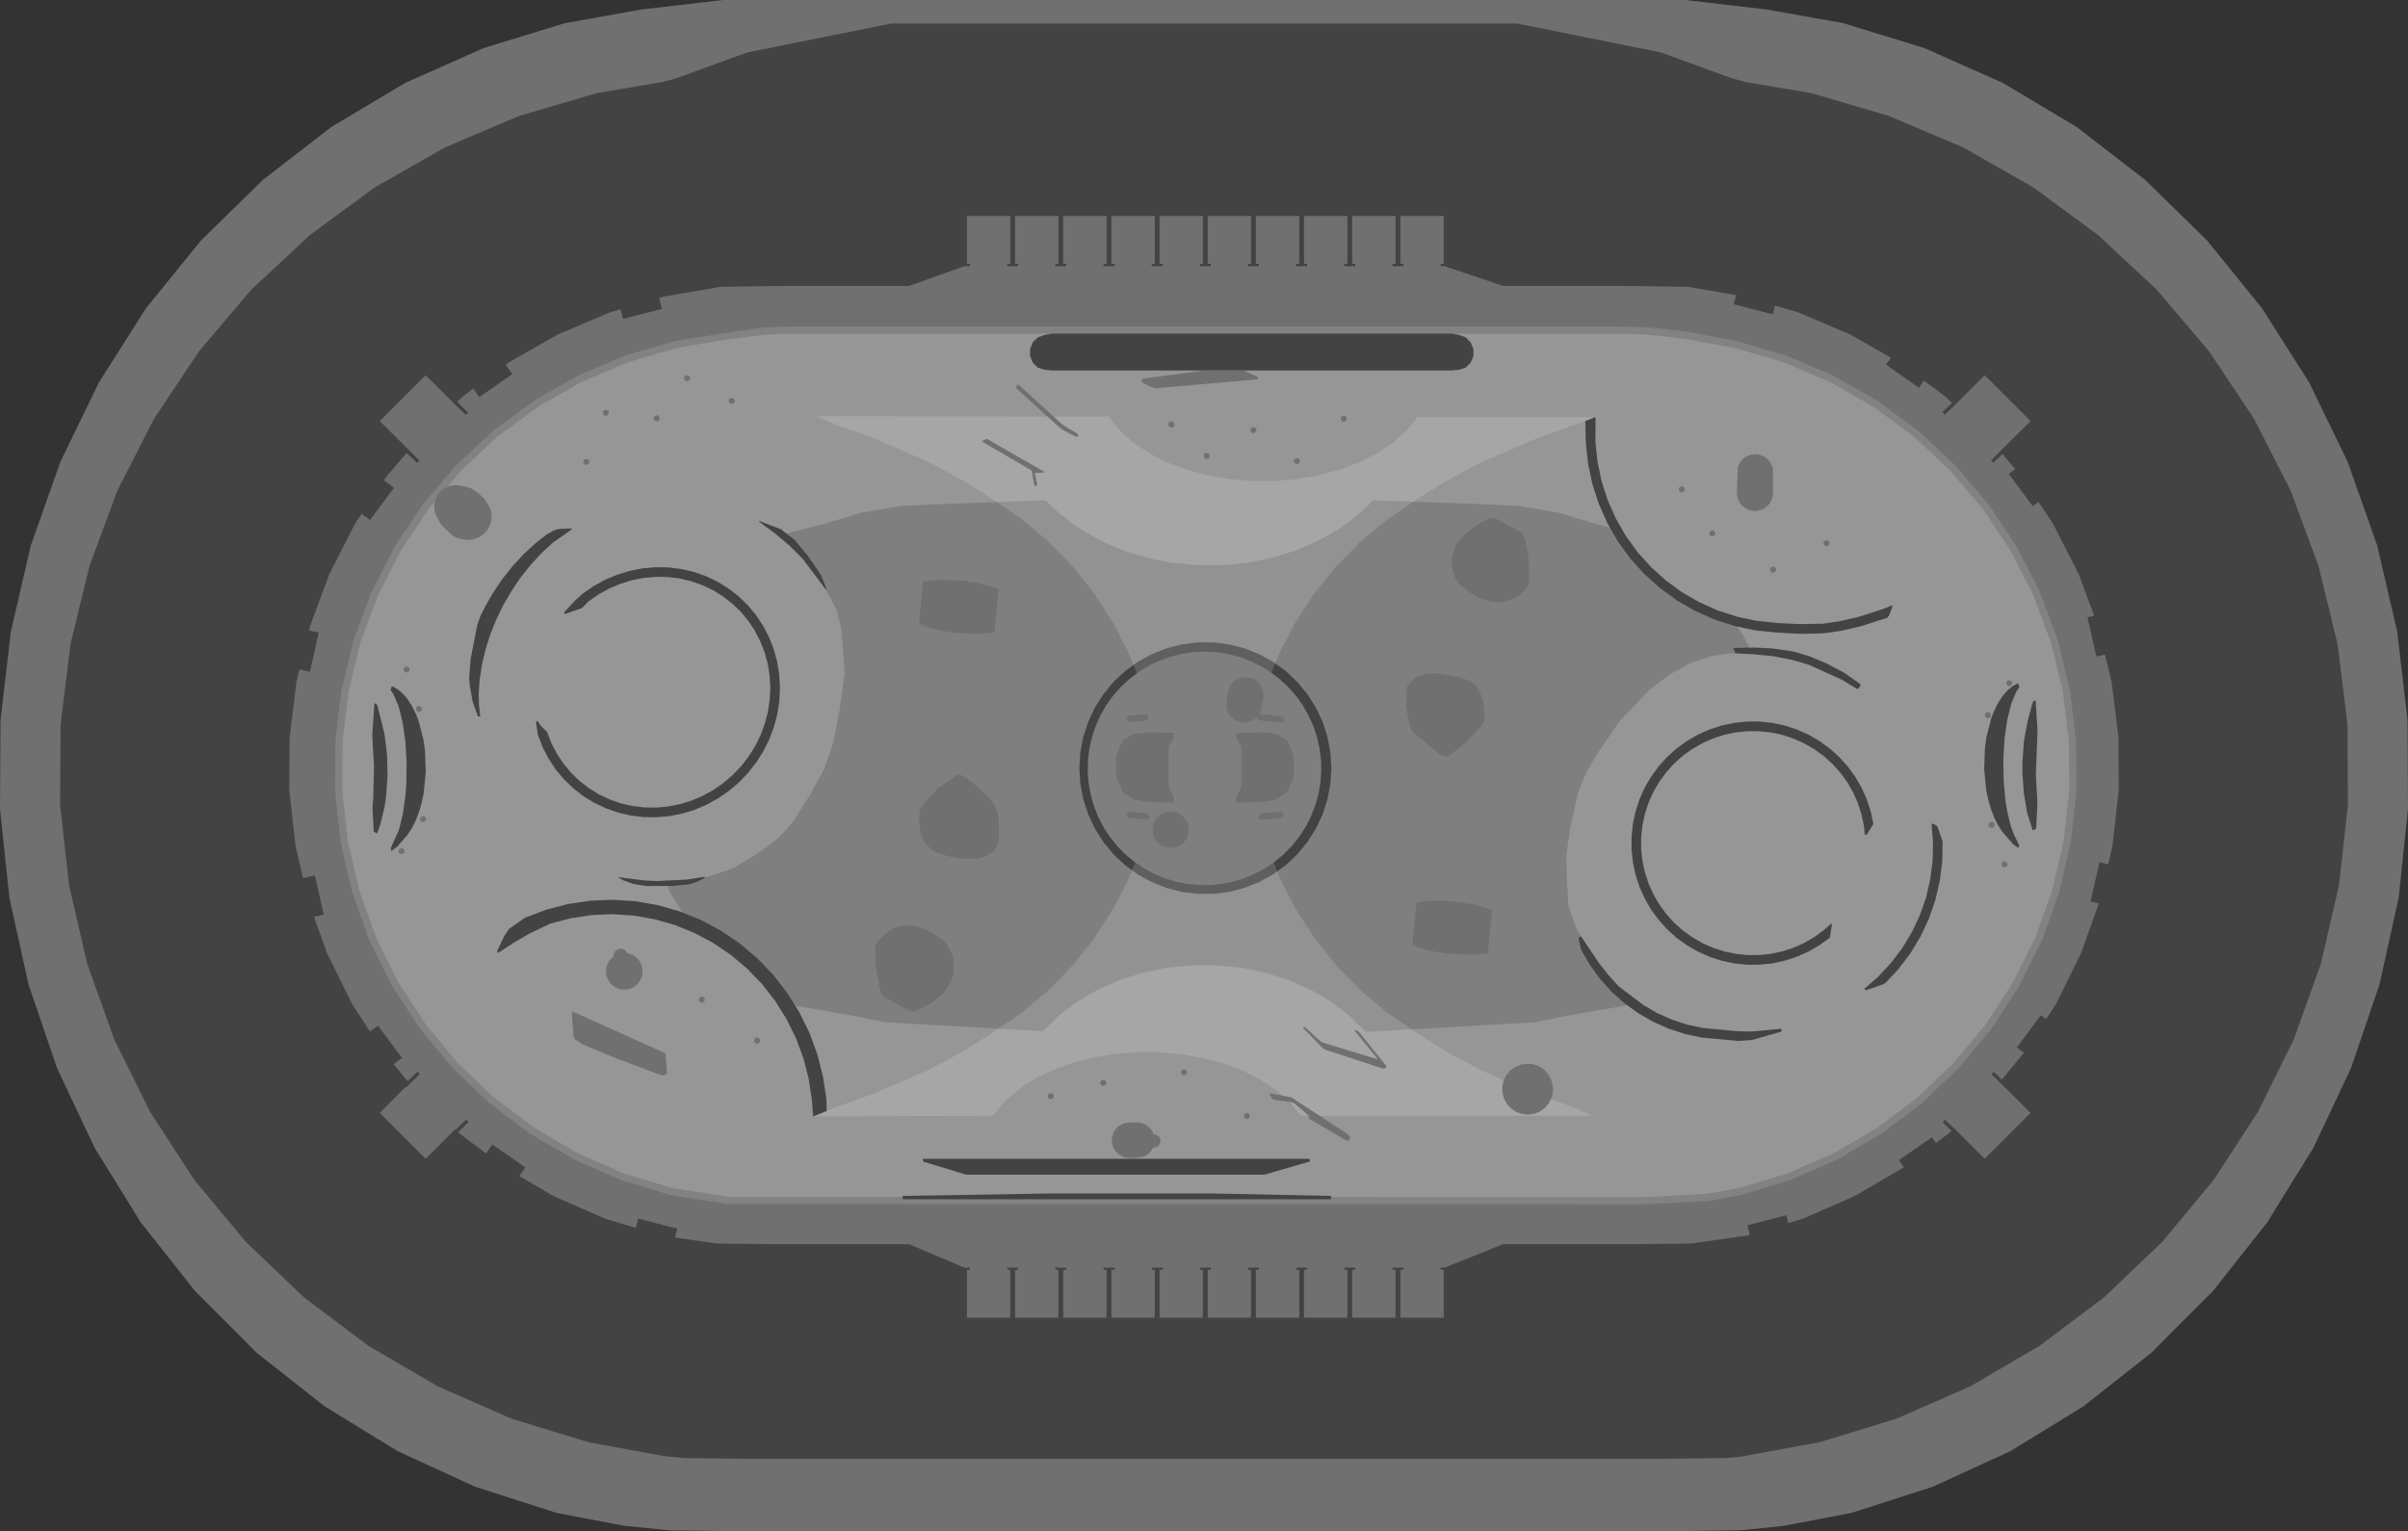 <?xml version="1.0" encoding="UTF-8" standalone="no"?>
<svg xmlns:ffdec="https://www.free-decompiler.com/flash" xmlns:xlink="http://www.w3.org/1999/xlink" ffdec:objectType="shape" height="1060.0px" width="1666.65px" xmlns="http://www.w3.org/2000/svg">
  <rect width="100%" height="100%" fill="#333333" stroke="none"/>
  <g transform="matrix(1.0, 0.0, 0.0, 1.0, 834.15, 531.0)">
    <path d="M603.2 -443.05 L650.55 -406.5 693.5 -364.45 731.5 -317.5 764.1 -266.2 790.75 -211.25 811.15 -153.45 825.05 -93.6 832.2 -32.4 832.5 29.2 826.05 90.5 812.8 150.55 793.05 208.55 766.95 263.8 734.95 315.5 697.45 362.9 654.95 405.5 608.05 442.55 557.3 473.7 503.5 498.4 447.3 516.45 399.95 525.5 370.65 528.5 330.9 529.0 -333.5 529.0 -370.65 528.55 -402.15 525.4 -448.95 516.45 -505.15 498.4 -558.95 473.7 -609.65 442.55 -656.6 405.5 -699.1 362.9 -736.6 315.5 -768.6 263.8 -794.65 208.55 -814.45 150.55 -827.65 90.5 -834.15 29.2 -833.8 -32.4 -826.65 -93.6 -812.8 -153.45 -792.35 -211.25 -765.7 -266.2 -733.15 -317.5 -695.1 -364.45 -652.15 -406.5 -604.85 -443.05 -553.8 -473.55 -499.7 -497.6 -443.3 -514.95 -390.4 -524.4 -333.8 -531.0 332.15 -531.0 388.8 -524.4 441.7 -514.95 498.05 -497.6 552.15 -473.55 603.2 -443.05" fill="#707070" fill-rule="evenodd" stroke="none"/>
    <path d="M524.55 -428.95 L573.05 -401.35 618.0 -368.25 658.8 -330.2 694.95 -287.6 725.9 -241.15 751.2 -191.45 770.6 -139.1 783.8 -84.85 790.6 -29.45 790.9 26.35 784.75 81.85 772.2 136.25 753.4 188.8 728.65 238.8 698.2 285.65 662.6 328.6 622.2 367.15 577.6 400.7 529.45 428.9 478.3 451.3 424.95 467.6 371.0 477.45 361.65 478.45 314.3 479.0 -316.9 479.0 -360.95 478.5 -374.0 477.2 -426.55 467.6 -479.95 451.3 -531.05 428.9 -579.25 400.7 -623.85 367.15 -664.2 328.6 -699.85 285.65 -730.25 238.8 -755.0 188.8 -773.8 136.25 -786.35 81.85 -792.55 26.35 -792.2 -29.45 -785.4 -84.85 -772.25 -139.1 -752.85 -191.45 -727.5 -241.15 -696.55 -287.6 -660.45 -330.2 -619.65 -368.25 -574.65 -401.35 -526.15 -428.95 -474.8 -450.75 -421.25 -466.5 -375.05 -474.35 -366.25 -476.75 -317.15 -494.65 -217.35 -514.7 216.0 -514.7 315.55 -494.65 363.55 -477.15 373.85 -474.25 419.6 -466.5 473.15 -450.75 524.55 -428.95" fill="#434343" fill-rule="evenodd" stroke="none"/>
    <path d="M392.8 -313.4 L394.35 -319.45 410.25 -314.8 446.15 -299.55 474.6 -283.35 471.2 -278.5 494.05 -262.55 497.45 -267.45 511.5 -257.1 516.9 -252.05 510.15 -245.55 511.8 -243.85 519.7 -251.35 519.7 -251.4 539.5 -271.2 571.25 -239.45 543.9 -212.3 545.55 -210.65 551.8 -216.6 560.6 -206.25 556.1 -202.95 572.75 -180.6 576.7 -183.55 586.85 -168.3 604.6 -133.55 615.3 -104.65 610.65 -103.6 616.8 -76.45 622.8 -77.8 627.35 -59.05 632.1 -20.35 632.3 15.7 628.0 54.45 625.0 67.45 618.95 66.05 612.75 93.2 618.5 94.5 606.1 129.2 588.8 164.2 582.0 174.6 578.35 171.9 561.75 194.2 566.7 197.9 551.35 216.4 545.8 211.1 544.15 212.75 553.6 221.95 553.6 221.85 571.25 239.5 539.5 271.25 518.35 250.1 518.25 250.2 512.05 244.3 510.4 246.0 516.5 251.9 514.4 253.85 505.8 260.35 503.0 256.35 480.15 272.25 483.5 277.1 483.25 277.35 449.6 297.05 413.85 312.7 403.65 315.8 402.25 310.35 375.25 317.3 376.95 323.95 375.85 324.3 336.5 329.95 299.25 330.35 206.3 330.35 165.7 346.65 163.0 346.65 163.0 348.15 165.1 348.15 165.1 381.3 135.1 381.3 135.1 348.15 137.2 348.15 137.2 346.65 129.65 346.65 129.65 348.15 131.75 348.15 131.75 381.3 101.75 381.3 101.75 348.15 103.85 348.15 103.85 346.65 96.3 346.65 96.3 348.15 98.4 348.15 98.4 381.3 68.4 381.3 68.4 348.15 70.55 348.15 70.55 346.65 63.0 346.65 63.0 348.15 65.1 348.15 65.1 381.3 35.1 381.3 35.1 348.15 37.2 348.15 37.2 346.65 29.65 346.65 29.65 348.15 31.75 348.15 31.75 381.3 1.75 381.3 1.75 348.15 3.85 348.15 3.85 346.65 -3.7 346.65 -3.7 348.15 -1.6 348.15 -1.6 381.3 -31.6 381.3 -31.6 348.15 -29.45 348.15 -29.45 346.65 -37.0 346.65 -37.0 348.15 -34.9 348.15 -34.9 381.3 -64.9 381.3 -64.9 348.15 -62.8 348.15 -62.8 346.65 -70.35 346.65 -70.35 348.15 -68.25 348.15 -68.25 381.3 -98.25 381.3 -98.25 348.15 -96.15 348.15 -96.15 346.65 -103.7 346.65 -103.7 348.15 -101.6 348.15 -101.6 381.3 -131.6 381.3 -131.6 348.15 -129.45 348.15 -129.45 346.65 -137.0 346.65 -137.0 348.15 -134.9 348.15 -134.9 381.3 -164.9 381.3 -164.9 348.15 -162.8 348.15 -162.8 346.65 -166.7 346.65 -205.0 330.35 -301.05 330.35 -338.15 329.95 -367.0 325.8 -365.4 319.65 -392.4 312.7 -394.1 319.2 -415.45 312.7 -451.2 297.05 -474.7 283.25 -470.55 277.25 -493.35 261.35 -497.75 267.6 -516.05 253.85 -517.05 252.9 -509.85 245.85 -511.5 244.2 -518.85 251.2 -519.15 250.85 -539.55 271.25 -571.3 239.5 -553.1 221.25 -553.05 221.85 -543.6 212.65 -545.25 211.0 -552.1 217.5 -561.75 205.8 -555.9 201.45 -572.55 179.1 -578.05 183.2 -590.4 164.2 -607.7 129.2 -616.8 103.75 -610.05 102.2 -616.2 75.05 -624.45 76.95 -629.65 54.45 -633.95 15.7 -633.7 -20.35 -628.95 -59.05 -626.9 -67.55 -619.65 -65.9 -613.5 -93.05 -620.35 -94.6 -619.75 -96.95 -606.2 -133.55 -588.5 -168.3 -583.85 -175.25 -578.1 -170.95 -561.45 -193.25 -568.4 -198.45 -566.9 -200.75 -552.75 -217.4 -545.5 -210.55 -543.85 -212.2 -571.3 -239.45 -539.55 -271.2 -519.65 -251.3 -519.65 -251.25 -511.75 -243.75 -510.1 -245.4 -517.7 -252.8 -513.1 -257.1 -506.5 -261.95 -502.35 -256.05 -479.55 -272.0 -484.05 -278.5 -481.65 -280.25 -447.8 -299.55 -411.85 -314.8 -404.7 -316.9 -402.95 -310.2 -376.0 -317.1 -377.95 -324.75 -374.45 -325.75 -335.3 -332.45 -293.95 -333.0 -205.0 -333.0 -166.7 -346.7 -162.8 -346.7 -162.8 -348.35 -164.9 -348.35 -164.9 -381.5 -134.9 -381.5 -134.9 -348.35 -137.0 -348.35 -137.0 -346.7 -129.45 -346.7 -129.45 -348.35 -131.6 -348.35 -131.6 -381.5 -101.6 -381.5 -101.6 -348.35 -103.7 -348.35 -103.7 -346.7 -96.15 -346.7 -96.15 -348.35 -98.25 -348.35 -98.25 -381.5 -68.25 -381.5 -68.25 -348.35 -70.35 -348.35 -70.35 -346.7 -62.8 -346.7 -62.8 -348.35 -64.9 -348.35 -64.9 -381.5 -34.9 -381.5 -34.9 -348.35 -37.0 -348.35 -37.0 -346.7 -29.45 -346.7 -29.45 -348.35 -31.6 -348.35 -31.6 -381.5 -1.6 -381.5 -1.6 -348.35 -3.7 -348.35 -3.7 -346.7 3.85 -346.7 3.85 -348.35 1.75 -348.35 1.75 -381.5 31.75 -381.5 31.75 -348.35 29.65 -348.35 29.65 -346.7 37.2 -346.7 37.2 -348.35 35.1 -348.35 35.1 -381.5 65.1 -381.5 65.1 -348.35 63.0 -348.35 63.0 -346.7 70.55 -346.7 70.55 -348.35 68.4 -348.35 68.4 -381.5 98.4 -381.5 98.4 -348.35 96.3 -348.35 96.3 -346.7 103.85 -346.7 103.85 -348.35 101.75 -348.35 101.75 -381.5 131.75 -381.5 131.75 -348.35 129.65 -348.35 129.65 -346.7 137.2 -346.7 137.2 -348.35 135.1 -348.35 135.1 -381.5 165.1 -381.5 165.1 -348.35 163.0 -348.35 163.0 -346.7 165.7 -346.7 206.3 -333.0 292.85 -333.0 333.65 -332.45 367.45 -326.7 365.8 -320.35 392.8 -313.4" fill="#707070" fill-rule="evenodd" stroke="none"/>
    <path d="M387.65 -287.0 L417.3 -276.0 468.0 -250.0 505.0 -218.35 535.65 -185.7 556.0 -156.7 570.65 -128.7 587.0 -89.0 599.3 -28.0 600.1 9.85 598.55 31.2 593.4 63.65 581.65 104.8 562.8 147.0 539.0 183.4 510.3 217.0 470.75 249.0 436.55 270.1 389.0 288.3 345.0 299.0 305.5 301.0 -291.0 301.0 -330.5 299.5 -389.45 289.4 -425.45 274.0 -458.35 256.3 -492.35 231.65 -515.7 210.3 -535.0 187.0 -554.35 159.65 -571.0 128.3 -583.0 99.0 -593.0 65.65 -600.35 21.0 -599.7 -23.0 -595.0 -53.0 -586.35 -86.35 -575.7 -117.7 -565.0 -139.7 -541.7 -175.7 -519.7 -203.7 -495.7 -227.0 -469.0 -247.0 -446.35 -261.0 -411.0 -279.0 -380.35 -287.7 -337.0 -297.0 -307.0 -302.0 295.0 -302.35 335.0 -298.35 387.65 -287.0" fill="#969696" fill-rule="evenodd" stroke="none"/>
    <path d="M304.6 -304.5 L331.65 -301.7 368.0 -294.85 401.9 -284.9 434.4 -271.1 465.1 -253.65 493.55 -232.7 519.4 -208.6 542.25 -181.7 561.85 -152.3 577.85 -120.8 590.15 -87.7 598.45 -53.35 602.75 -18.3 603.0 17.05 599.1 52.15 591.15 86.55 579.25 119.8 563.55 151.45 544.3 181.1 521.75 208.3 496.2 232.65 468.0 253.95 437.5 271.75 405.15 285.95 371.4 296.25 348.2 300.5 304.35 302.8 -330.0 302.7 -370.6 296.3 -404.45 285.95 -436.8 271.75 -467.3 253.95 -495.5 232.65 -521.05 208.3 -543.6 181.1 -562.85 151.45 -578.55 119.8 -590.4 86.55 -598.35 52.15 -602.25 17.05 -602.05 -18.3 -597.75 -53.35 -589.4 -87.7 -577.15 -120.8 -561.1 -152.3 -541.55 -181.7 -518.7 -208.6 -492.85 -232.7 -464.4 -253.65 -433.7 -271.1 -401.2 -284.9 -367.25 -294.85 -330.3 -300.75 -305.85 -304.2 -289.9 -305.0 284.2 -305.0 304.6 -304.5 M331.0 -296.6 L304.2 -299.5 284.15 -300.0 -289.7 -300.0 -305.2 -299.2 -330.85 -296.0 -366.15 -290.0 -399.5 -280.2 -431.5 -266.65 -461.65 -249.45 -489.65 -228.85 -515.05 -205.15 -537.55 -178.65 -556.8 -149.75 -572.55 -118.8 -584.65 -86.2 -592.85 -52.45 -597.05 -17.95 -597.25 16.75 -593.45 51.3 -585.6 85.15 -573.9 117.85 -558.5 149.0 -539.6 178.15 -517.4 204.85 -492.25 228.85 -464.5 249.75 -434.55 267.3 Q-418.6 274.3 -402.7 281.25 L-369.5 291.4 -329.6 297.7 304.2 297.8 347.6 295.5 370.2 291.4 403.4 281.25 Q419.35 274.3 435.25 267.3 L465.25 249.75 493.0 228.85 518.1 204.85 540.3 178.15 559.2 149.0 574.65 117.85 586.3 85.15 594.15 51.3 598.0 16.75 597.8 -17.95 593.55 -52.45 585.35 -86.2 573.25 -118.8 557.5 -149.75 538.25 -178.65 515.75 -205.15 490.35 -228.85 462.4 -249.45 432.2 -266.65 400.2 -280.2 366.9 -290.0 331.0 -296.6" fill="#828282" fill-rule="evenodd" stroke="none"/>
    <path d="M307.0 -136.0 L325.5 -120.0 355.0 -104.5 365.95 -100.1 372.0 -91.7 377.8 -80.45 367.3 -78.7 361.95 -78.5 350.85 -76.8 336.9 -72.35 322.65 -64.7 307.5 -53.5 286.3 -31.0 270.3 -7.7 264.0 3.5 258.3 17.0 253.0 40.3 250.0 61.0 250.3 78.3 251.5 96.5 255.5 108.25 257.9 114.0 260.3 117.55 269.0 135.65 283.65 153.65 289.0 158.3 292.7 164.95 254.8 171.45 228.0 176.8 111.25 183.45 111.1 183.25 100.0 172.4 87.35 162.75 73.3 154.5 58.1 147.7 41.95 142.55 25.1 139.05 7.9 137.3 -9.5 137.3 -26.7 139.05 -43.55 142.55 -59.65 147.7 -74.9 154.5 -88.95 162.75 -101.6 172.4 -112.45 183.0 -221.4 176.8 -248.2 171.45 -286.1 164.95 -294.35 152.65 -312.0 133.65 -328.7 120.0 -345.0 108.65 -360.5 102.4 -370.25 87.3 -373.1 81.05 -358.5 80.0 -349.0 77.5 -327.5 70.5 -310.35 60.3 -295.0 49.0 -285.0 37.65 -273.65 19.5 -264.0 2.0 -257.5 -16.5 -253.0 -39.5 -249.5 -65.5 -252.0 -96.7 -255.35 -109.35 -268.35 -133.35 -282.0 -149.35 -291.0 -160.6 -289.0 -161.8 -264.2 -168.15 -238.05 -176.0 -210.9 -180.65 -185.2 -181.95 -110.5 -184.6 -99.85 -174.5 -86.95 -164.95 -72.6 -156.75 -57.1 -150.0 -40.65 -144.9 -23.5 -141.4 -5.9 -139.7 11.8 -139.7 29.35 -141.4 46.55 -144.9 63.0 -150.0 78.5 -156.75 92.85 -164.95 105.75 -174.5 116.4 -184.6 191.75 -181.95 217.5 -180.65 244.6 -176.0 270.8 -168.15 284.9 -164.55 294.0 -150.5 307.0 -136.0" fill="#7f7f7f" fill-rule="evenodd" stroke="none"/>
    <path d="M144.65 -61.35 L149.3 -63.7 158.3 -65.0 174.3 -62.7 183.65 -59.35 188.0 -55.7 192.0 -47.35 193.0 -41.0 193.3 -32.0 190.65 -27.7 180.1 -16.6 168.3 -7.45 166.3 -7.0 161.65 -9.35 145.65 -22.7 143.3 -24.35 141.0 -31.35 139.0 -42.35 139.65 -55.7 144.65 -61.35" fill="#707070" fill-rule="evenodd" stroke="none"/>
    <path d="M220.75 -159.25 L222.1 -154.6 223.85 -144.8 224.3 -131.45 224.1 -127.25 223.0 -124.8 217.85 -119.0 213.85 -116.8 207.85 -114.6 202.75 -113.9 196.55 -114.8 189.65 -116.8 183.85 -120.35 176.3 -126.35 173.0 -130.6 171.4 -135.7 170.55 -141.25 171.4 -147.0 173.85 -154.35 179.4 -160.8 185.0 -165.45 191.2 -169.45 196.1 -171.9 199.0 -172.6 201.4 -171.9 216.3 -163.7 218.75 -162.6 220.75 -159.25" fill="#707070" fill-rule="evenodd" stroke="none"/>
    <path d="M-197.9 39.2 L-197.9 33.2 -197.45 29.4 -194.6 25.0 -185.25 15.0 -171.9 5.65 -169.45 5.4 -165.0 7.85 -157.25 14.1 -148.15 22.55 -144.35 29.85 -142.8 36.3 -142.8 50.75 -144.6 55.65 -147.0 59.0 -152.35 62.1 -157.9 63.65 -170.15 63.4 -177.7 61.85 -185.25 59.65 -189.9 56.75 -194.35 52.1 -196.8 46.1 -197.9 39.2" fill="#707070" fill-rule="evenodd" stroke="none"/>
    <path d="M-227.25 121.4 L-221.25 115.4 -216.35 111.85 -209.45 109.85 -203.9 109.85 -198.15 110.75 -191.7 113.2 -182.6 119.0 -178.35 123.4 -173.9 132.75 -174.35 144.55 -177.25 151.0 -181.0 156.55 -189.25 163.4 -199.45 168.75 -202.8 169.4 -207.45 167.4 -220.6 160.3 -222.6 158.75 -224.15 157.0 -225.45 152.55 -227.9 138.55 -228.6 124.75 -227.25 121.4" fill="#707070" fill-rule="evenodd" stroke="none"/>
    <path d="M184.2 94.85 L189.3 96.0 198.5 98.9 195.7 129.1 185.5 130.0 168.95 129.4 158.1 127.75 148.2 125.2 143.4 123.0 146.3 93.65 156.8 92.55 167.8 92.7 184.2 94.85" fill="#707070" fill-rule="evenodd" stroke="none"/>
    <path d="M-168.2 -129.0 L-157.35 -127.35 -147.45 -124.8 -143.05 -123.25 -145.85 -93.1 -156.05 -92.2 -172.55 -92.8 -183.4 -94.45 -193.3 -97.0 -198.1 -99.2 -195.25 -128.55 -184.7 -129.6 -168.2 -129.0" fill="#707070" fill-rule="evenodd" stroke="none"/>
    <path d="M46.9 -72.85 L55.75 -66.4 63.7 -58.9 70.7 -50.45 76.55 -41.2 81.25 -31.3 84.6 -20.9 86.65 -10.15 87.35 0.8 86.65 11.75 84.6 22.5 81.25 32.9 76.55 42.8 70.7 52.05 63.7 60.5 55.75 68.0 46.9 74.45 37.3 79.7 27.1 83.75 16.5 86.5 5.6 87.85 -5.35 87.85 -16.2 86.5 -26.8 83.75 -37.0 79.7 -46.6 74.45 -55.45 68.0 -63.45 60.5 -70.4 52.05 -76.3 42.8 -80.95 32.9 -84.35 22.5 -86.4 11.75 -87.1 0.8 -86.4 -10.15 -84.35 -20.9 -80.95 -31.3 -76.3 -41.2 -70.4 -50.45 -63.45 -58.9 -55.45 -66.4 -46.6 -72.85 -37.0 -78.1 -26.8 -82.15 -16.2 -84.85 -5.35 -86.25 5.6 -86.25 16.5 -84.85 27.1 -82.15 37.3 -78.1 46.9 -72.85" fill="#434343" fill-rule="evenodd" stroke="none"/>
    <path d="M-439.05 104.75 L-453.1 108.4 -467.45 115.2 -478.8 121.85 -489.5 128.8 -490.05 127.45 -485.2 117.15 -481.7 112.0 -470.8 104.4 -456.15 98.85 -441.05 94.9 -425.6 92.6 -410.0 91.95 -394.35 92.95 -378.95 95.65 -363.85 99.95 -349.3 105.8 -335.4 113.2 -322.35 122.05 -310.25 132.25 -299.25 143.65 -289.5 156.15 -281.05 169.6 -274.0 183.9 -268.5 198.85 -264.55 214.3 -262.15 230.05 -262.0 238.25 -271.35 242.0 -272.15 231.05 -274.35 216.25 -278.05 201.8 -283.2 187.85 -289.8 174.5 -297.7 161.9 -306.8 150.2 -317.1 139.55 -328.4 130.05 -340.6 121.8 -353.55 114.9 -367.1 109.4 -381.2 105.4 -395.55 102.9 -410.1 101.95 -424.65 102.55 -439.05 104.75" fill="#434343" fill-rule="evenodd" stroke="none"/>
    <path d="M-423.4 -125.15 L-415.4 -129.55 -407.05 -133.1 -398.35 -135.75 -389.5 -137.5 -380.5 -138.3 -371.55 -138.15 -362.65 -137.05 -353.95 -135.0 -345.55 -132.1 -337.5 -128.25 -329.95 -123.6 -322.95 -118.15 -316.55 -112.0 -310.9 -105.15 -305.95 -97.7 -301.85 -89.8 -298.6 -81.45 -296.25 -72.8 -294.8 -63.9 -294.3 -54.85 -294.75 -45.8 -296.1 -36.8 -298.4 -27.95 -301.6 -19.4 -305.65 -11.15 -310.55 -3.4 -316.15 3.85 -322.5 10.5 -329.45 16.45 -337.0 21.65 -345.0 26.1 -353.35 29.65 -362.05 32.3 -370.95 34.05 -379.9 34.85 -388.9 34.7 -397.75 33.6 -406.45 31.55 -414.85 28.6 -422.9 24.8 -430.45 20.15 -437.45 14.7 -443.85 8.5 -449.55 1.7 -454.45 -5.75 -458.55 -13.65 -461.8 -22.0 -463.25 -31.25 -462.15 -31.75 -459.7 -28.35 -455.45 -24.1 -452.5 -16.4 -448.7 -9.15 -444.15 -2.3 -438.95 3.95 -433.1 9.65 -426.65 14.65 -419.7 18.95 -412.35 22.45 -404.6 25.15 -396.6 27.0 -388.4 28.0 -380.15 28.15 -371.85 27.4 -363.65 25.8 -355.65 23.35 -347.9 20.05 -340.5 16.0 -333.55 11.15 -327.1 5.65 -321.2 -0.5 -316.0 -7.2 -311.5 -14.4 -307.75 -22.0 -304.8 -29.95 -302.65 -38.15 -301.4 -46.45 -301.0 -54.85 -301.45 -63.15 -302.75 -71.4 -304.95 -79.35 -307.95 -87.05 -311.7 -94.35 -316.25 -101.15 -321.45 -107.45 -327.35 -113.1 -333.75 -118.1 -340.7 -122.4 -348.1 -125.9 -355.8 -128.6 -363.8 -130.5 -372.0 -131.5 -380.25 -131.6 -388.55 -130.9 -396.75 -129.3 -404.75 -126.8 -412.5 -123.55 -419.9 -119.45 -426.85 -114.65 -431.35 -110.0 -443.1 -105.9 -443.9 -106.8 -436.35 -115.0 -430.95 -119.95 -423.4 -125.15" fill="#434343" fill-rule="evenodd" stroke="none"/>
    <path d="M-438.3 -164.55 L-451.4 -155.4 -459.35 -148.05 -466.8 -140.0 -473.75 -131.25 -480.05 -121.9 -485.75 -112.15 -490.7 -102.05 -494.85 -91.65 -498.15 -81.2 -500.6 -70.7 -502.2 -60.25 -502.85 -50.1 -502.6 -42.6 -501.75 -35.0 -503.35 -35.0 -507.0 -45.15 -508.95 -55.9 -509.45 -61.5 -508.4 -74.75 -503.85 -98.1 -501.75 -104.2 -498.3 -111.2 -492.65 -121.0 -486.3 -130.3 -479.35 -139.05 -471.9 -147.15 -464.0 -154.45 -455.75 -161.0 -450.55 -163.85 -448.05 -164.65 -438.9 -165.15 -438.3 -164.55" fill="#434343" fill-rule="evenodd" stroke="none"/>
    <path d="M-262.9 -123.25 L-278.5 -144.0 -288.0 -153.5 -297.5 -161.5 -309.0 -170.0 -308.5 -170.25 -293.5 -164.5 -284.0 -157.0 -274.5 -145.5 -266.0 -133.0 -262.0 -123.0 -262.9 -123.25" fill="#434343" fill-rule="evenodd" stroke="none"/>
    <path d="M-406.0 76.3 L-388.6 78.55 -379.7 79.0 -359.0 78.0 -346.0 76.0 -345.85 76.25 -347.8 77.65 -352.35 79.8 -357.35 81.3 -367.35 82.3 -386.35 82.45 -395.7 81.05 -402.35 78.65 -406.0 76.65 -406.0 76.3" fill="#434343" fill-rule="evenodd" stroke="none"/>
    <path d="M469.45 -109.45 L475.45 -111.9 475.7 -111.1 473.4 -105.05 472.2 -103.35 454.15 -97.5 439.8 -94.2 428.0 -92.5 411.4 -92.15 394.85 -93.1 380.4 -94.6 366.15 -97.65 352.35 -102.15 339.05 -108.05 326.5 -115.3 314.75 -123.85 303.95 -133.55 294.2 -144.35 285.65 -156.15 278.4 -168.7 272.5 -182.0 268.0 -195.8 265.0 -210.0 263.45 -224.5 263.1 -239.5 269.65 -242.15 270.15 -241.75 270.1 -224.85 271.55 -211.05 274.45 -197.55 278.7 -184.4 284.35 -171.75 291.25 -159.75 299.4 -148.55 308.65 -138.3 318.95 -129.05 330.1 -120.9 342.1 -114.0 354.75 -108.35 367.9 -104.1 381.45 -101.2 395.55 -99.75 395.6 -99.7 411.15 -98.9 427.7 -99.2 438.65 -100.8 452.1 -103.85 469.45 -109.45" fill="#434343" fill-rule="evenodd" stroke="none"/>
    <path d="M333.8 178.45 L344.75 180.75 368.1 182.95 378.1 183.2 398.4 181.25 398.8 181.65 398.95 182.8 398.6 183.3 378.55 189.0 368.95 189.7 343.7 187.35 332.1 184.9 320.8 181.2 309.95 176.4 299.65 170.45 290.05 163.45 281.2 155.5 273.25 146.7 266.25 137.05 260.3 126.75 258.45 118.9 258.7 118.05 259.6 117.5 260.3 117.55 272.3 135.4 278.65 143.6 286.15 151.9 303.3 164.85 312.95 170.45 323.2 175.0 333.8 178.45" fill="#434343" fill-rule="evenodd" stroke="none"/>
    <path d="M365.55 -82.35 L380.35 -82.7 392.35 -82.05 407.0 -79.95 418.0 -76.7 430.0 -71.7 442.0 -65.35 453.1 -57.65 453.6 -56.5 452.1 -54.15 451.1 -54.05 440.5 -60.45 Q429.1 -65.6 417.65 -70.8 L406.85 -74.0 393.0 -76.7 379.65 -78.0 367.3 -78.7 366.9 -78.95 365.55 -82.35" fill="#434343" fill-rule="evenodd" stroke="none"/>
    <path d="M457.25 154.4 L456.35 154.1 456.4 153.4 465.75 145.3 474.6 135.8 482.45 125.45 489.15 114.35 494.65 102.6 498.95 90.35 501.85 77.7 503.5 64.85 503.75 51.85 502.7 39.4 503.75 39.35 506.3 40.7 507.0 41.7 510.4 51.65 510.15 65.3 508.45 78.9 505.35 92.2 500.85 105.15 495.05 117.5 488.0 129.2 479.7 140.1 470.95 149.45 469.35 150.45 Q463.6 152.5 457.8 154.5 L457.25 154.4" fill="#434343" fill-rule="evenodd" stroke="none"/>
    <path d="M326.2 -12.75 L333.35 -17.95 341.0 -22.35 349.05 -25.95 357.45 -28.7 366.05 -30.5 374.85 -31.45 383.65 -31.45 392.45 -30.5 401.05 -28.7 409.45 -25.95 417.5 -22.35 425.15 -17.95 432.3 -12.75 438.85 -6.85 444.75 -0.3 449.95 6.85 454.35 14.45 457.95 22.55 460.65 30.9 462.4 39.15 462.25 39.9 457.8 47.0 456.55 46.75 455.9 40.6 454.2 32.65 451.7 24.9 448.4 17.5 444.35 10.45 439.55 3.9 434.1 -2.15 428.1 -7.6 421.5 -12.35 414.5 -16.4 407.05 -19.7 399.35 -22.25 391.4 -23.9 383.3 -24.75 375.2 -24.75 367.1 -23.9 359.15 -22.25 351.45 -19.7 344.0 -16.4 337.0 -12.35 330.4 -7.6 324.35 -2.15 318.95 3.9 314.15 10.45 310.1 17.5 306.8 24.9 304.3 32.65 302.6 40.6 301.75 48.65 301.75 56.8 302.6 64.85 304.3 72.8 306.8 80.55 310.1 87.95 314.15 95.0 318.95 101.55 324.35 107.6 330.4 113.05 337.0 117.8 344.0 121.9 351.45 125.2 359.15 127.7 367.1 129.4 375.2 130.25 383.3 130.25 391.4 129.4 399.35 127.7 407.05 125.2 414.5 121.9 421.5 117.8 428.1 113.05 433.25 108.4 433.8 109.4 432.3 118.25 425.15 123.4 417.5 127.85 409.45 131.4 401.05 134.15 392.45 136.0 383.65 136.9 374.85 136.9 366.05 136.0 357.45 134.15 349.05 131.4 341.0 127.85 333.35 123.4 326.2 118.25 319.65 112.35 313.75 105.75 308.55 98.65 304.15 91.0 300.55 82.95 297.85 74.55 296.0 65.9 295.1 57.15 295.1 48.3 296.0 39.55 297.85 30.9 300.55 22.55 304.15 14.45 308.55 6.85 313.75 -0.3 319.65 -6.85 326.2 -12.75" fill="#434343" fill-rule="evenodd" stroke="none"/>
    <path d="M190.0 -210.4 L167.5 -198.4 145.35 -184.55 125.35 -170.9 106.8 -155.35 89.9 -138.0 74.8 -119.1 61.65 -98.75 50.6 -77.2 41.8 -54.65 35.2 -31.35 31.0 -7.55 32.0 7.1 36.2 30.95 42.8 54.25 51.6 76.8 62.65 98.3 75.8 118.65 90.9 137.6 107.8 154.9 126.35 170.45 146.35 184.1 168.5 198.0 191.0 210.0 228.0 226.0 254.5 235.5 268.0 241.5 66.05 241.5 65.45 240.4 58.2 231.75 49.1 223.75 38.35 216.6 26.15 210.45 12.7 205.35 -1.75 201.5 -16.9 198.85 -32.5 197.5 -48.25 197.5 -63.8 198.85 -79.0 201.5 -93.4 205.35 -106.85 210.45 -119.1 216.6 -129.8 223.75 -138.9 231.75 -146.15 240.4 -146.75 241.5 -271.35 242.0 -255.5 235.5 -229.0 226.0 -192.0 210.0 -169.5 198.0 -147.35 184.1 -127.35 170.45 -108.8 154.9 -91.9 137.6 -76.8 118.65 -63.7 98.3 -52.65 76.8 -43.8 54.25 -37.25 30.95 -33.05 7.1 -33.05 -8.55 -37.25 -32.35 -43.8 -55.65 -52.65 -78.2 -63.7 -99.75 -76.8 -120.1 -91.9 -139.0 -108.8 -156.35 -127.35 -171.9 -147.35 -185.55 -169.5 -199.4 -192.0 -211.4 -229.0 -227.4 -255.5 -236.9 -269.0 -242.9 -66.6 -242.55 -65.65 -240.9 -58.4 -232.25 -49.35 -224.25 -38.6 -217.1 -26.4 -210.95 -12.95 -205.85 1.5 -202.0 16.65 -199.35 32.25 -198.0 48.0 -198.0 63.6 -199.35 78.75 -202.0 93.2 -205.85 106.65 -210.95 118.85 -217.1 129.6 -224.25 138.65 -232.25 145.9 -240.9 146.6 -242.15 269.65 -242.15 227.0 -226.4 190.0 -210.4" fill="#ffffff" fill-opacity="0.149" fill-rule="evenodd" stroke="none"/>
    <path d="M51.5 -60.9 L57.4 -55.45 62.75 -49.4 67.45 -42.85 71.45 -35.85 74.8 -28.5 77.35 -20.9 79.15 -13.0 80.15 -5.0 80.35 3.05 79.75 11.05 78.35 19.0 76.15 26.75 73.2 34.25 69.55 41.45 65.15 48.2 60.15 54.5 54.5 60.3 48.35 65.45 41.7 70.0 34.6 73.85 27.15 77.0 19.45 79.4 11.55 80.95 3.55 81.8 -4.5 81.8 -12.55 80.95 -20.45 79.4 -28.15 77.0 -35.55 73.85 -42.65 70.0 -49.3 65.45 -55.5 60.3 -61.1 54.5 -66.15 48.2 -70.5 41.45 -74.2 34.25 -77.15 26.75 -79.3 19.0 -80.7 11.05 -81.3 3.05 -81.1 -5.0 -80.1 -13.0 -78.3 -20.9 -75.75 -28.5 -72.45 -35.85 -68.4 -42.85 -63.7 -49.4 -58.35 -55.45 -52.45 -60.9 -46.05 -65.8 -39.15 -70.0 -31.9 -73.5 -24.3 -76.25 -16.5 -78.25 -8.55 -79.45 -0.5 -79.85 7.55 -79.45 15.55 -78.25 23.35 -76.25 30.95 -73.5 38.2 -70.0 45.05 -65.8 51.5 -60.9" fill="#7f7f7f" fill-rule="evenodd" stroke="none"/>
    <path d="M-111.2 -275.0 L-115.8 -276.4 -119.3 -279.9 -121.2 -284.45 -121.2 -289.4 -119.3 -294.0 -115.8 -297.45 -111.5 -299.0 -106.3 -300.05 170.75 -300.05 175.95 -299.0 180.25 -297.45 183.75 -294.0 185.65 -289.4 185.65 -284.45 183.75 -279.9 180.25 -276.4 175.65 -275.0 170.75 -274.5 -106.3 -274.5 -111.2 -275.0" fill="#434343" fill-rule="evenodd" stroke="none"/>
    <path d="M-195.1 273.25 L-195.35 272.3 -195.35 271.3 72.0 271.3 72.6 272.35 72.25 273.2 41.0 282.3 -165.35 282.3 -195.1 273.25" fill="#434343" fill-rule="evenodd" stroke="none"/>
    <path d="M-209.35 297.0 L-106.7 295.3 4.3 295.3 87.0 297.0 87.0 299.3 -209.35 299.3 -209.35 297.0" fill="#434343" fill-rule="evenodd" stroke="none"/>
    <path d="M-558.3 -42.05 L-561.8 -50.3 -563.8 -53.15 -563.0 -56.0 -559.3 -54.05 -555.8 -51.2 -552.5 -47.5 -549.45 -42.95 -546.75 -37.7 -544.4 -31.8 -541.0 -18.5 -540.0 -11.3 -539.45 3.55 -540.9 18.1 -542.35 25.0 -544.25 31.45 -546.55 37.35 -549.25 42.65 -552.25 47.2 -559.35 55.3 -563.35 58.3 -563.7 56.25 -558.05 43.6 -555.3 32.4 -553.45 19.05 -552.95 11.85 -552.7 -2.95 -553.55 -17.55 -555.45 -30.85 -558.3 -42.05" fill="#434343" fill-rule="evenodd" stroke="none"/>
    <path d="M-572.6 -41.25 L-568.05 -22.9 -566.3 -8.85 -565.9 6.0 -566.95 20.55 -567.95 27.45 -570.9 39.8 -572.8 45.1 -573.25 46.1 -575.45 44.75 -576.35 28.4 -575.8 21.5 -575.3 -0.55 -576.5 -22.0 -575.0 -44.15 -573.45 -43.45 -572.6 -41.25" fill="#434343" fill-rule="evenodd" stroke="none"/>
    <path d="M562.7 -58.0 L563.5 -55.15 561.5 -52.3 558.0 -44.05 555.15 -32.85 553.25 -19.55 552.4 -4.95 552.65 9.85 553.95 23.95 555.0 30.4 557.75 41.6 559.45 46.1 563.4 54.25 563.15 55.8 562.0 55.55 559.05 53.3 551.95 45.2 548.95 40.65 546.25 35.35 543.95 29.45 542.05 23.0 540.6 16.1 539.15 1.55 539.7 -13.3 540.7 -20.5 544.1 -33.8 546.45 -39.7 549.15 -44.95 552.2 -49.5 555.5 -53.2 559.0 -56.05 562.7 -58.0" fill="#434343" fill-rule="evenodd" stroke="none"/>
    <path d="M573.15 -45.45 L574.75 -46.15 576.1 -25.25 574.95 4.9 576.0 25.3 575.2 41.85 574.7 43.0 573.7 43.65 572.75 43.65 572.5 43.1 568.95 31.9 566.65 18.55 565.6 4.0 565.65 -3.45 566.7 -18.05 569.15 -31.35 572.3 -43.25 573.15 -45.45" fill="#434343" fill-rule="evenodd" stroke="none"/>
    <path d="M20.45 -59.65 L23.05 -61.2 25.9 -62.05 28.9 -62.2 31.85 -61.65 34.55 -60.4 36.9 -58.5 38.7 -56.15 39.95 -53.4 40.45 -50.45 40.25 -47.45 38.3 -37.9 37.35 -36.35 38.25 -36.55 52.85 -35.1 54.05 -34.5 54.7 -33.4 54.55 -32.1 53.65 -31.1 52.35 -30.85 38.85 -32.1 37.75 -32.35 36.55 -32.9 35.9 -34.05 36.0 -34.65 34.6 -33.25 32.0 -31.75 29.15 -30.85 26.15 -30.7 23.2 -31.25 20.5 -32.55 18.15 -34.4 16.35 -36.75 15.1 -39.5 14.6 -42.45 15.85 -52.15 16.75 -55.0 18.3 -57.55 20.45 -59.65" fill="#707070" fill-rule="evenodd" stroke="none"/>
    <path d="M-27.3 31.25 L-24.3 30.8 -21.25 31.05 -18.4 32.05 -15.85 33.7 -13.75 35.9 -12.2 38.55 -11.4 41.45 -11.3 44.5 -11.9 47.5 -13.25 50.25 -15.2 52.6 -17.65 54.4 -20.45 55.55 -23.45 56.05 -26.5 55.75 -29.35 54.8 -31.95 53.15 -34.0 50.95 -35.55 48.3 -36.35 45.35 -36.45 42.3 -35.85 39.35 -34.5 36.6 -32.55 34.25 -30.1 32.45 -27.3 31.25" fill="#707070" fill-rule="evenodd" stroke="none"/>
    <path d="M369.9 -210.45 L371.7 -212.85 374.05 -214.7 376.8 -216.0 379.75 -216.55 382.8 -216.4 385.65 -215.55 388.25 -214.0 390.4 -211.9 392.0 -209.35 392.95 -206.45 393.0 -189.0 392.45 -186.05 391.25 -183.3 389.4 -180.9 387.05 -179.0 384.35 -177.75 381.35 -177.2 378.35 -177.35 375.45 -178.2 372.85 -179.75 370.7 -181.85 369.15 -184.4 368.2 -187.25 368.0 -190.3 368.65 -207.7 369.9 -210.45" fill="#707070" fill-rule="evenodd" stroke="none"/>
    <path d="M-391.85 133.9 L-390.3 136.6 -389.5 139.55 -389.35 142.6 -390.0 145.6 -391.35 148.35 -393.3 150.75 -395.75 152.55 -398.6 153.75 -401.6 154.2 -404.7 153.95 -407.6 152.95 -410.15 151.3 -412.3 149.1 -413.8 146.4 -414.65 143.45 -414.75 140.4 -414.1 137.4 -412.75 134.65 -410.8 132.25 -409.45 131.25 -409.45 130.3 -409.25 129.15 -408.7 128.1 -407.95 127.15 -407.0 126.45 -405.95 126.0 -404.75 125.85 -403.6 125.95 -402.45 126.3 -401.45 126.95 -400.65 127.8 -400.1 128.85 -400.05 129.0 -399.45 129.05 -396.5 130.05 -393.95 131.7 -391.85 133.9" fill="#707070" fill-rule="evenodd" stroke="none"/>
    <path d="M-46.5 246.05 L-43.6 246.6 -40.9 247.85 -38.55 249.65 -36.7 252.0 -35.65 254.35 -35.25 254.35 -34.2 254.55 -33.15 255.0 -32.3 255.65 -31.6 256.55 -31.15 257.55 -30.95 258.65 -31.05 259.75 -31.35 260.8 -31.95 261.75 -32.7 262.55 -33.65 263.1 -34.7 263.45 -36.0 263.5 -37.55 266.0 -39.65 268.1 -42.2 269.65 -48.0 270.65 -53.05 270.75 -55.95 270.25 -58.65 269.0 -61.0 267.2 -62.85 264.85 -64.05 262.1 -64.6 259.2 -64.45 256.25 -63.55 253.4 -62.0 250.85 -59.9 248.75 -57.35 247.2 -54.5 246.3 -46.5 246.05" fill="#707070" fill-rule="evenodd" stroke="none"/>
    <path d="M67.75 180.65 L67.75 180.1 68.2 179.85 69.0 180.05 80.05 190.1 81.15 190.75 119.65 202.55 103.0 182.1 105.4 182.65 106.05 183.0 125.3 206.95 125.4 207.55 124.45 208.8 123.1 208.9 82.9 195.7 81.3 194.65 67.75 180.65" fill="#707070" fill-rule="evenodd" stroke="none"/>
    <path d="M61.8 233.0 L60.0 232.15 47.65 230.45 46.35 229.65 44.5 226.6 44.95 226.0 59.65 228.75 98.1 253.85 99.5 255.15 100.3 256.75 99.65 258.5 97.85 258.75 71.4 243.2 71.85 241.65 61.8 233.0" fill="#707070" fill-rule="evenodd" stroke="none"/>
    <path d="M25.0 -14.0 L21.4 -20.35 21.4 -23.7 39.15 -24.0 48.8 -23.0 57.0 -18.35 61.3 -7.7 61.3 7.0 56.65 17.65 48.8 22.65 39.15 24.3 21.4 24.65 21.4 21.0 25.0 14.0 25.0 -14.0" fill="#707070" fill-rule="evenodd" stroke="none"/>
    <path d="M-21.7 -23.7 L-21.7 -20.35 -25.25 -14.0 -25.25 14.0 -21.7 21.0 -21.7 24.65 -39.45 24.3 -49.1 22.65 -56.95 17.65 -61.6 7.0 -61.6 -7.7 -57.25 -18.35 -49.1 -23.0 -39.45 -24.0 -21.7 -23.7" fill="#707070" fill-rule="evenodd" stroke="none"/>
    <path d="M-129.8 -264.6 L-129.2 -264.75 -99.5 -237.65 -98.1 -236.6 -88.15 -230.6 -87.85 -229.45 -88.35 -228.6 -89.45 -228.7 -90.35 -229.0 -98.35 -233.25 -99.9 -234.25 -130.95 -262.3 -131.05 -262.9 -129.8 -264.6" fill="#707070" fill-rule="evenodd" stroke="none"/>
    <path d="M-151.65 -227.05 L-150.85 -227.0 -111.1 -204.2 -111.2 -203.9 -117.9 -203.45 -116.25 -195.65 -116.45 -194.9 -117.7 -194.5 -118.25 -194.85 -120.0 -204.65 -120.55 -205.5 -154.15 -225.1 -154.3 -225.7 -151.65 -227.05" fill="#707070" fill-rule="evenodd" stroke="none"/>
    <path d="M29.85 239.8 L30.75 240.75 30.9 242.05 30.25 243.2 29.05 243.75 27.75 243.5 26.9 242.55 26.75 241.25 27.35 240.1 28.55 239.55 29.85 239.8" fill="#707070" fill-rule="evenodd" stroke="none"/>
    <path d="M-13.6 209.55 L-12.7 210.55 -12.55 211.85 -13.2 213.0 -14.4 213.55 -15.65 213.25 -16.55 212.3 -16.7 211.0 -16.1 209.85 -14.9 209.3 -13.6 209.55" fill="#707070" fill-rule="evenodd" stroke="none"/>
    <path d="M-69.5 216.9 L-68.6 217.85 -68.45 219.15 -69.1 220.3 -70.25 220.85 -71.55 220.6 -72.45 219.65 -72.6 218.35 -71.95 217.2 -70.8 216.65 -69.5 216.9" fill="#707070" fill-rule="evenodd" stroke="none"/>
    <path d="M-105.85 226.0 L-104.95 226.95 -104.75 228.25 -105.4 229.4 -106.6 229.95 -107.9 229.7 -108.8 228.75 -108.95 227.45 -108.3 226.3 -107.1 225.75 -105.85 226.0" fill="#707070" fill-rule="evenodd" stroke="none"/>
    <path d="M-348.65 159.0 L-347.4 159.25 -346.5 160.2 -346.35 161.5 -346.95 162.65 -348.15 163.2 -349.45 162.95 -350.35 162.0 -350.5 160.7 -349.85 159.55 -348.65 159.0" fill="#707070" fill-rule="evenodd" stroke="none"/>
    <path d="M-310.4 187.3 L-309.15 187.55 -308.25 188.55 -308.1 189.85 -308.7 191.0 -309.9 191.55 -311.2 191.25 -312.1 190.3 -312.25 189.0 -311.6 187.85 -310.4 187.3" fill="#707070" fill-rule="evenodd" stroke="none"/>
    <path d="M-436.85 187.5 L-437.35 185.3 -438.35 170.65 -437.85 169.3 -373.5 198.3 -372.5 212.15 -373.85 213.3 -375.85 213.5 -379.2 212.5 -409.5 201.0 -431.0 192.0 -436.0 188.65 -436.85 187.5" fill="#707070" fill-rule="evenodd" stroke="none"/>
    <path d="M-554.85 59.85 L-556.05 60.4 -557.35 60.15 -558.25 59.2 -558.4 57.9 -557.75 56.75 -556.55 56.2 -555.25 56.45 -554.4 57.4 -554.2 58.7 -554.85 59.85" fill="#707070" fill-rule="evenodd" stroke="none"/>
    <path d="M-540.25 34.25 L-539.4 35.2 -539.2 36.5 -539.85 37.65 -541.05 38.2 -542.35 37.95 -543.25 37.0 -543.4 35.7 -542.75 34.55 -541.55 34.0 -540.25 34.25" fill="#707070" fill-rule="evenodd" stroke="none"/>
    <path d="M-545.2 -38.3 L-546.1 -39.25 -546.25 -40.55 -545.6 -41.7 -544.4 -42.25 -543.15 -42.0 -542.25 -41.05 -542.1 -39.75 -542.7 -38.6 -543.9 -38.05 -545.2 -38.3" fill="#707070" fill-rule="evenodd" stroke="none"/>
    <path d="M-551.7 -69.35 L-550.8 -68.4 -550.65 -67.1 -551.3 -65.95 -552.5 -65.4 -553.8 -65.65 -554.65 -66.6 -554.85 -67.9 -554.2 -69.05 -553.0 -69.6 -551.7 -69.35" fill="#707070" fill-rule="evenodd" stroke="none"/>
    <path d="M-429.35 -209.4 L-430.25 -210.35 -430.4 -211.65 -429.75 -212.8 -428.55 -213.35 -427.25 -213.1 -426.4 -212.15 -426.2 -210.85 -426.85 -209.7 -428.05 -209.15 -429.35 -209.4" fill="#707070" fill-rule="evenodd" stroke="none"/>
    <path d="M-415.9 -243.4 L-416.8 -244.35 -416.95 -245.65 -416.3 -246.8 -415.1 -247.35 -413.85 -247.1 -412.95 -246.15 -412.75 -244.85 -413.4 -243.7 -414.6 -243.15 -415.9 -243.4" fill="#707070" fill-rule="evenodd" stroke="none"/>
    <path d="M-378.6 -243.2 L-377.7 -242.25 -377.55 -240.95 -378.2 -239.8 -379.4 -239.25 -380.65 -239.5 -381.55 -240.45 -381.7 -241.75 -381.1 -242.9 -379.9 -243.45 -378.6 -243.2" fill="#707070" fill-rule="evenodd" stroke="none"/>
    <path d="M-357.65 -271.0 L-356.75 -270.05 -356.6 -268.75 -357.2 -267.6 -358.4 -267.05 -359.7 -267.3 -360.6 -268.25 -360.75 -269.55 -360.1 -270.7 -358.9 -271.25 -357.65 -271.0" fill="#707070" fill-rule="evenodd" stroke="none"/>
    <path d="M-325.65 -253.0 L-326.3 -251.85 -327.5 -251.3 -328.8 -251.55 -329.65 -252.5 -329.85 -253.8 -329.2 -254.95 -328.0 -255.5 -326.7 -255.25 -325.8 -254.3 -325.65 -253.0" fill="#707070" fill-rule="evenodd" stroke="none"/>
    <path d="M-25.5 -237.5 L-24.85 -238.65 -23.65 -239.2 -22.4 -238.95 -21.5 -237.95 -21.35 -236.65 -21.95 -235.5 -23.15 -234.95 -24.45 -235.25 -25.35 -236.2 -25.5 -237.5" fill="#707070" fill-rule="evenodd" stroke="none"/>
    <path d="M33.1 -235.3 L34.4 -235.05 35.3 -234.1 35.45 -232.8 34.8 -231.65 33.6 -231.1 32.35 -231.35 31.45 -232.3 31.3 -233.6 31.9 -234.75 33.1 -235.3" fill="#707070" fill-rule="evenodd" stroke="none"/>
    <path d="M1.3 -213.25 L0.0 -213.5 -0.9 -214.45 -1.05 -215.75 -0.4 -216.9 0.8 -217.45 2.05 -217.2 2.95 -216.25 3.1 -214.95 2.5 -213.8 1.3 -213.25" fill="#707070" fill-rule="evenodd" stroke="none"/>
    <path d="M62.5 -210.0 L61.6 -210.95 61.45 -212.25 62.1 -213.4 63.3 -213.95 64.55 -213.7 65.45 -212.75 65.6 -211.45 65.0 -210.3 63.8 -209.75 62.5 -210.0" fill="#707070" fill-rule="evenodd" stroke="none"/>
    <path d="M94.5 -242.6 L95.7 -243.15 97.0 -242.9 97.9 -241.95 98.05 -240.65 97.4 -239.5 96.2 -238.95 94.95 -239.2 94.05 -240.15 93.9 -241.45 94.5 -242.6" fill="#707070" fill-rule="evenodd" stroke="none"/>
    <path d="M331.75 -193.15 L331.9 -191.85 331.25 -190.7 Q330.65 -190.4 330.05 -190.15 L328.75 -190.4 327.9 -191.35 327.75 -192.65 328.35 -193.8 329.55 -194.35 330.85 -194.1 331.75 -193.15" fill="#707070" fill-rule="evenodd" stroke="none"/>
    <path d="M349.6 -163.25 L350.8 -163.8 352.05 -163.55 352.95 -162.6 353.1 -161.3 352.5 -160.15 351.3 -159.6 350.0 -159.85 349.1 -160.8 348.95 -162.1 349.6 -163.25" fill="#707070" fill-rule="evenodd" stroke="none"/>
    <path d="M391.0 -137.0 L391.65 -138.15 392.85 -138.7 394.1 -138.45 395.0 -137.45 395.15 -136.15 394.55 -135.0 393.35 -134.45 392.05 -134.75 391.15 -135.7 391.0 -137.0" fill="#707070" fill-rule="evenodd" stroke="none"/>
    <path d="M431.05 -156.7 L431.95 -155.7 432.1 -154.4 431.45 -153.25 430.25 -152.7 428.95 -153.0 428.1 -153.95 427.9 -155.25 428.55 -156.4 429.75 -156.95 431.05 -156.7" fill="#707070" fill-rule="evenodd" stroke="none"/>
    <path d="M230.8 207.15 L234.4 209.45 237.3 212.55 239.4 216.25 240.6 220.35 240.75 224.6 239.85 228.75 238.0 232.6 235.3 235.85 231.9 238.4 227.95 240.05 223.75 240.7 219.5 240.3 215.5 238.95 211.9 236.65 209.0 233.55 206.9 229.85 205.75 225.75 205.6 221.55 206.45 217.35 208.3 213.55 211.0 210.25 214.45 207.75 218.35 206.1 222.55 205.45 226.8 205.8 230.8 207.15" fill="#707070" fill-rule="evenodd" stroke="none"/>
    <path d="M-34.45 -262.2 L-35.5 -262.35 -42.35 -265.45 -43.85 -266.95 -44.35 -267.9 -43.6 -268.5 -42.15 -269.0 -0.9 -274.5 26.65 -274.5 36.55 -269.9 36.3 -268.35 -34.45 -262.2" fill="#707070" fill-rule="evenodd" stroke="none"/>
    <path d="M555.05 -59.55 L556.25 -60.1 557.55 -59.85 558.45 -58.9 558.6 -57.6 557.95 -56.45 556.75 -55.9 555.45 -56.15 554.6 -57.1 554.4 -58.4 555.05 -59.55" fill="#707070" fill-rule="evenodd" stroke="none"/>
    <path d="M543.7 -36.7 L543.85 -35.4 543.2 -34.25 542.0 -33.7 540.7 -34.0 539.85 -34.95 539.65 -36.25 540.3 -37.4 541.5 -37.95 542.8 -37.7 543.7 -36.7" fill="#707070" fill-rule="evenodd" stroke="none"/>
    <path d="M545.35 38.25 L546.25 39.2 546.4 40.5 545.8 41.65 544.6 42.2 543.3 41.95 542.4 41.0 542.25 39.7 542.9 38.55 544.1 38.0 545.35 38.25" fill="#707070" fill-rule="evenodd" stroke="none"/>
    <path d="M554.2 65.55 L555.1 66.55 555.25 67.85 554.6 69.0 553.4 69.55 552.15 69.25 551.25 68.3 551.1 67.0 551.75 65.85 552.9 65.3 554.2 65.55" fill="#707070" fill-rule="evenodd" stroke="none"/>
    <path d="M-504.4 -190.55 L-499.0 -185.9 -495.1 -179.65 -494.05 -175.9 -493.9 -172.0 -494.7 -168.15 -496.4 -164.65 -498.9 -161.65 -502.05 -159.3 -505.65 -157.8 -509.5 -157.2 -513.4 -157.5 -517.35 -158.35 -520.7 -160.0 -528.7 -167.5 -530.7 -171.05 -530.9 -171.65 -532.45 -174.45 -533.45 -177.9 -533.6 -181.5 -532.85 -185.05 -531.25 -188.3 -528.95 -191.1 -526.05 -193.25 -522.75 -194.65 -519.15 -195.2 -515.55 -194.85 -513.8 -194.25 -511.65 -194.1 -507.8 -192.75 -504.4 -190.55" fill="#707070" fill-rule="evenodd" stroke="none"/>
    <path d="M53.25 31.3 L54.1 32.25 54.3 33.55 53.65 34.7 52.45 35.25 39.05 36.6 37.75 36.35 36.85 35.35 36.7 34.05 37.35 32.9 38.55 32.35 39.65 32.15 51.95 31.05 53.25 31.3" fill="#707070" fill-rule="evenodd" stroke="none"/>
    <path d="M-53.65 31.3 L-52.4 31.05 -41.5 32.05 -40.4 32.25 -39.2 32.8 -38.55 33.95 -38.7 35.25 -39.6 36.2 -40.9 36.45 -52.9 35.25 -54.1 34.7 -54.7 33.55 -54.55 32.25 -53.65 31.3" fill="#707070" fill-rule="evenodd" stroke="none"/>
    <path d="M-40.4 -36.2 L-39.5 -35.2 -39.35 -33.9 -39.95 -32.75 -41.15 -32.2 -42.25 -32.0 -52.45 -30.95 -53.35 -31.35 -54.2 -32.5 -54.35 -33.35 -54.25 -34.0 -53.85 -34.85 -53.0 -35.6 -41.65 -36.45 -40.4 -36.2" fill="#707070" fill-rule="evenodd" stroke="none"/>
  </g>
</svg>
